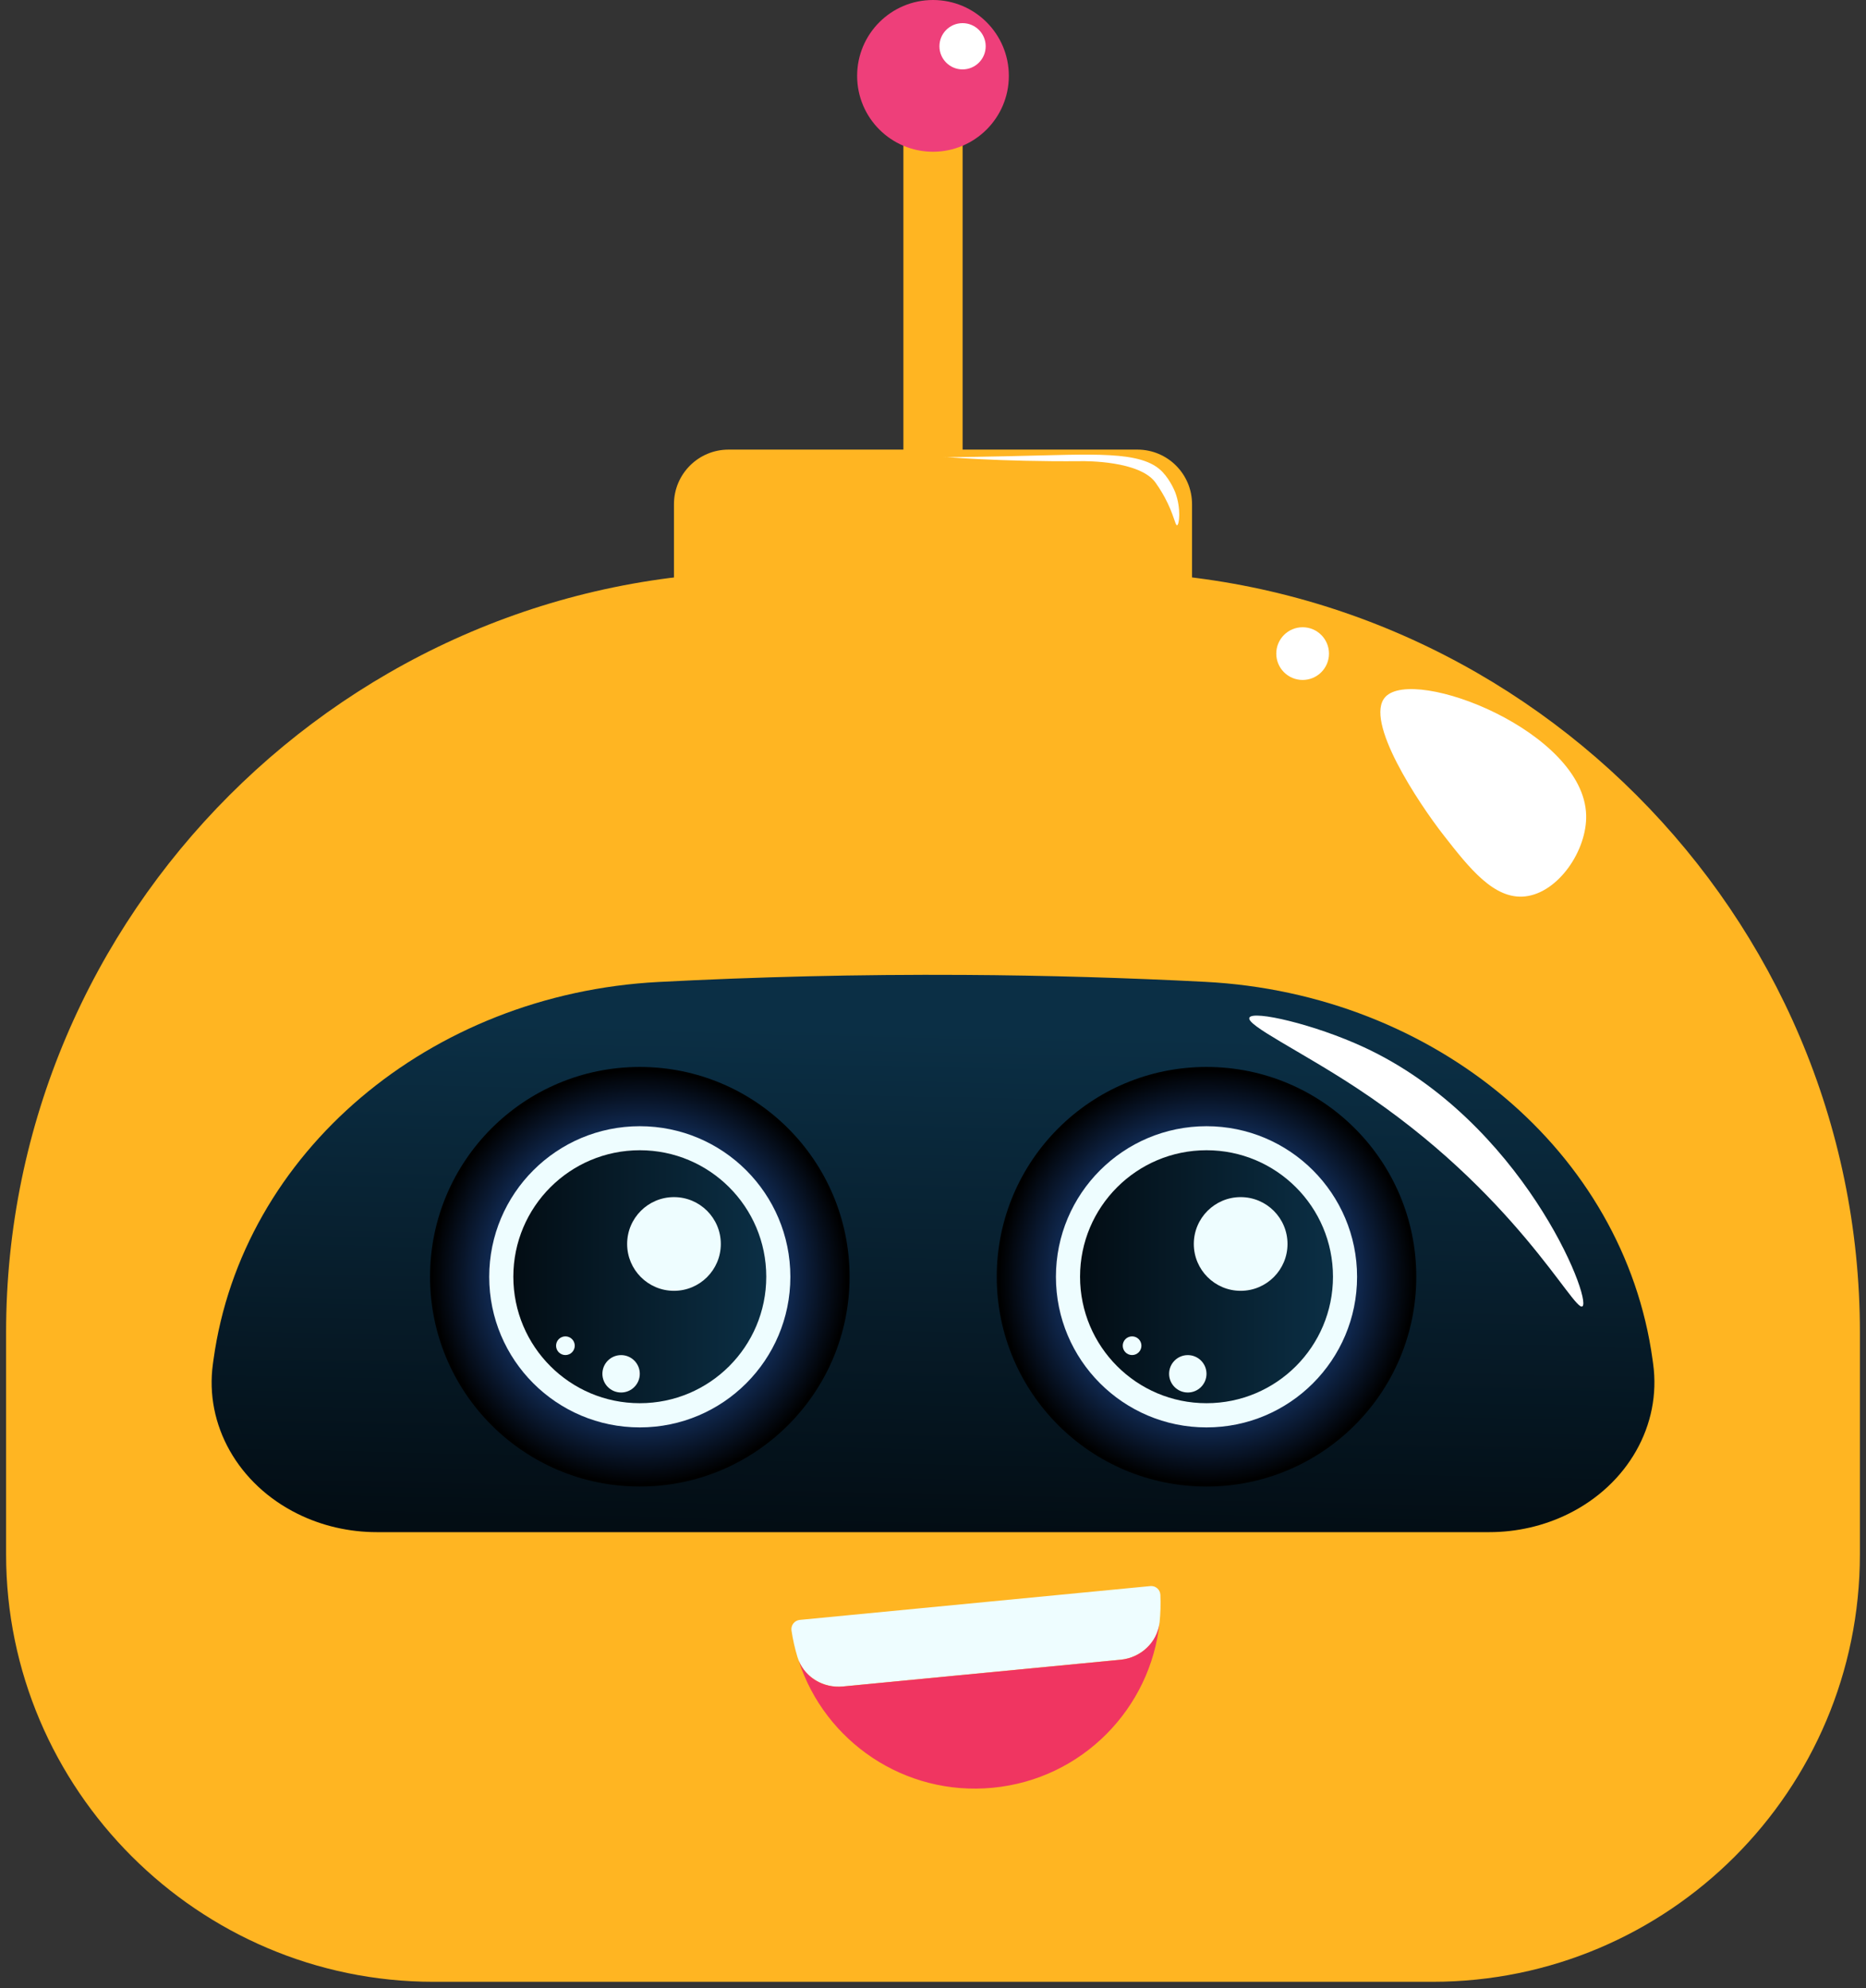 <svg width="230" height="245" viewBox="0 0 230 245" fill="none" xmlns="http://www.w3.org/2000/svg">
<rect x="0" y="0" width="230" height="245" fill="#333333" stroke="none"/>
<path d="M118.649 12.538L111.352 12.538L111.352 60.426L118.649 60.426L118.649 12.538Z" fill="#FFB522"/>
<path d="M140.199 86.879L89.799 86.879C86.083 86.879 83.071 83.867 83.071 80.15L83.071 62.138C83.071 58.421 86.083 55.409 89.799 55.409L140.199 55.409C143.916 55.409 146.928 58.421 146.928 62.138L146.928 80.15C146.926 83.867 143.914 86.879 140.199 86.879Z" fill="#FFB522"/>
<path d="M229.248 191.555C229.248 220.647 205.663 244.232 176.57 244.232L53.428 244.232C24.455 244.232 0.751 220.528 0.751 191.555L0.751 164.191C0.751 112.643 42.926 70.467 94.476 70.467L135.524 70.467C187.072 70.467 229.249 112.642 229.249 164.191L229.248 191.555Z" fill="#FFB522"/>
<path d="M193.31 186.566C190.32 188.044 186.968 188.818 183.563 188.818L46.44 188.818C43.035 188.818 39.684 188.044 36.694 186.566C29.35 182.936 25.206 175.606 26.243 168.086L26.319 167.54C29.833 142.069 52.901 122.487 81.183 121.015C93.149 120.392 105.706 120.07 118.805 120.146C129.065 120.206 138.983 120.507 148.533 120.999C176.922 122.461 200.16 141.966 203.688 167.534C203.713 167.717 203.738 167.902 203.764 168.085C204.799 175.606 200.653 182.936 193.31 186.566Z" fill="url(#paint0_linear_104_754)"/>
<path d="M78.862 183.2C93.142 183.2 104.719 171.624 104.719 157.344C104.719 143.064 93.142 131.487 78.862 131.487C64.582 131.487 53.005 143.064 53.005 157.344C53.005 171.624 64.582 183.2 78.862 183.2Z" fill="url(#paint1_radial_104_754)"/>
<path d="M78.859 175.91C89.109 175.91 97.418 167.601 97.418 157.351C97.418 147.101 89.109 138.792 78.859 138.792C68.609 138.792 60.3 147.101 60.3 157.351C60.3 167.601 68.609 175.91 78.859 175.91Z" fill="#EEFDFF"/>
<path d="M78.861 172.928C87.469 172.928 94.448 165.949 94.448 157.34C94.448 148.732 87.469 141.753 78.861 141.753C70.252 141.753 63.273 148.732 63.273 157.34C63.273 165.949 70.252 172.928 78.861 172.928Z" fill="url(#paint2_linear_104_754)"/>
<path d="M88.847 153.303C88.847 156.493 86.263 159.077 83.074 159.077C79.884 159.077 77.3 156.491 77.3 153.303C77.3 150.116 79.884 147.53 83.074 147.53C86.263 147.53 88.847 150.116 88.847 153.303Z" fill="#EEFDFF"/>
<path d="M76.555 171.609C77.827 171.609 78.859 170.577 78.859 169.304C78.859 168.031 77.827 167 76.555 167C75.282 167 74.25 168.031 74.25 169.304C74.25 170.577 75.282 171.609 76.555 171.609Z" fill="#EEFDFF"/>
<path d="M70.843 165.843C70.843 166.479 70.327 166.994 69.691 166.994C69.055 166.994 68.54 166.479 68.54 165.843C68.54 165.207 69.055 164.691 69.691 164.691C70.327 164.691 70.843 165.208 70.843 165.843Z" fill="#EEFDFF"/>
<path d="M148.713 183.2C162.994 183.2 174.57 171.624 174.57 157.344C174.57 143.064 162.994 131.487 148.713 131.487C134.433 131.487 122.856 143.064 122.856 157.344C122.856 171.624 134.433 183.2 148.713 183.2Z" fill="url(#paint3_radial_104_754)"/>
<path d="M148.711 175.91C158.961 175.91 167.27 167.601 167.27 157.351C167.27 147.101 158.961 138.792 148.711 138.792C138.461 138.792 130.152 147.101 130.152 157.351C130.152 167.601 138.461 175.91 148.711 175.91Z" fill="#EEFDFF"/>
<path d="M148.713 172.928C157.322 172.928 164.301 165.949 164.301 157.34C164.301 148.732 157.322 141.753 148.713 141.753C140.104 141.753 133.126 148.732 133.126 157.34C133.126 165.949 140.104 172.928 148.713 172.928Z" fill="url(#paint4_linear_104_754)"/>
<path d="M158.696 153.303C158.696 156.493 156.11 159.077 152.923 159.077C149.735 159.077 147.147 156.491 147.147 153.303C147.147 150.116 149.733 147.53 152.923 147.53C156.112 147.53 158.696 150.116 158.696 153.303Z" fill="#EEFDFF"/>
<path d="M146.407 171.609C147.679 171.609 148.711 170.577 148.711 169.304C148.711 168.031 147.679 167 146.407 167C145.134 167 144.102 168.031 144.102 169.304C144.102 170.577 145.134 171.609 146.407 171.609Z" fill="#EEFDFF"/>
<path d="M140.69 165.843C140.69 166.479 140.175 166.994 139.539 166.994C138.903 166.994 138.387 166.479 138.387 165.843C138.387 165.207 138.903 164.691 139.539 164.691C140.175 164.691 140.69 165.208 140.69 165.843Z" fill="#EEFDFF"/>
<path d="M124.348 9.35C124.348 14.513 120.162 18.7 114.998 18.7C109.835 18.7 105.649 14.515 105.649 9.35C105.649 4.187 109.835 -1.32977e-10 114.998 -2.96998e-10C120.162 -4.61044e-10 124.348 4.186 124.348 9.35Z" fill="#EE3F7A"/>
<path d="M121.495 5.703C121.495 7.277 120.218 8.553 118.644 8.553C117.069 8.553 115.793 7.276 115.793 5.703C115.793 4.128 117.069 2.852 118.644 2.852C120.218 2.853 121.495 4.128 121.495 5.703Z" fill="white"/>
<path d="M195.507 100.439C195.63 104.803 192.067 110.024 187.986 110.47C184.16 110.888 181.105 106.979 177.954 102.949C174.849 98.976 168.057 88.769 170.763 85.882C174.327 82.076 195.213 90.141 195.507 100.439Z" fill="white"/>
<path d="M160.559 83.797C162.354 83.797 163.808 82.343 163.808 80.549C163.808 78.754 162.354 77.3 160.559 77.3C158.765 77.3 157.311 78.754 157.311 80.549C157.311 82.343 158.765 83.797 160.559 83.797Z" fill="white"/>
<path d="M195.044 160.991C194.001 161.727 186.733 146.92 167.222 134.083C160.364 129.569 153.594 126.353 153.996 125.418C154.404 124.469 162.029 126.234 168.134 129.066C187.585 138.09 196.283 160.116 195.044 160.991Z" fill="white"/>
<path d="M145.08 64.734C144.848 64.767 144.699 63.401 143.561 61.291C143.561 61.291 143.029 60.303 142.421 59.466C140.462 56.77 133.822 56.829 133.3 56.834C122.958 56.923 116.308 56.267 116.311 56.33C116.313 56.382 121.163 56.284 124.717 56.212C134.744 56.008 140.717 55.469 143.278 58.155C144.34 59.269 144.874 60.72 144.874 60.72C145.598 62.689 145.357 64.694 145.08 64.734Z" fill="white"/>
<path d="M142.931 199.911C142.677 202.388 140.616 204.296 138.137 204.535L103.885 207.837C101.408 208.075 99.018 206.599 98.296 204.216C97.974 203.157 97.727 202.065 97.558 200.942C97.512 200.632 97.594 200.316 97.788 200.067C97.981 199.82 98.267 199.664 98.58 199.632L141.793 195.464C142.101 195.435 142.406 195.533 142.64 195.736C142.874 195.938 143.013 196.229 143.026 196.537C143.078 197.68 143.044 198.806 142.931 199.911Z" fill="#EEFDFF"/>
<path d="M142.932 199.917C141.837 210.535 133.396 219.264 122.368 220.318C111.491 221.371 101.667 214.626 98.437 204.638C99.3 206.773 101.543 208.073 103.883 207.839L138.145 204.541C140.62 204.295 142.673 202.393 142.932 199.917Z" fill="#F03561"/>
<defs>
<linearGradient id="paint0_linear_104_754" x1="114.596" y1="188.597" x2="115.965" y2="127.026" gradientUnits="userSpaceOnUse">
<stop stop-color="#030D14"/>
<stop offset="1" stop-color="#0B2F45"/>
</linearGradient>
<radialGradient id="paint1_radial_104_754" cx="0" cy="0" r="1" gradientUnits="userSpaceOnUse" gradientTransform="translate(78.861 157.344) scale(25.589 25.589)">
<stop offset="0.13" stop-color="#3280FC"/>
<stop offset="1"/>
</radialGradient>
<linearGradient id="paint2_linear_104_754" x1="63.272" y1="157.34" x2="94.448" y2="157.34" gradientUnits="userSpaceOnUse">
<stop stop-color="#030D14"/>
<stop offset="1" stop-color="#0B2F45"/>
</linearGradient>
<radialGradient id="paint3_radial_104_754" cx="0" cy="0" r="1" gradientUnits="userSpaceOnUse" gradientTransform="translate(148.713 157.344) scale(25.589 25.589)">
<stop offset="0.13" stop-color="#3280FC"/>
<stop offset="1"/>
</radialGradient>
<linearGradient id="paint4_linear_104_754" x1="133.125" y1="157.34" x2="164.301" y2="157.34" gradientUnits="userSpaceOnUse">
<stop stop-color="#030D14"/>
<stop offset="1" stop-color="#0B2F45"/>
</linearGradient>
</defs>
</svg>
